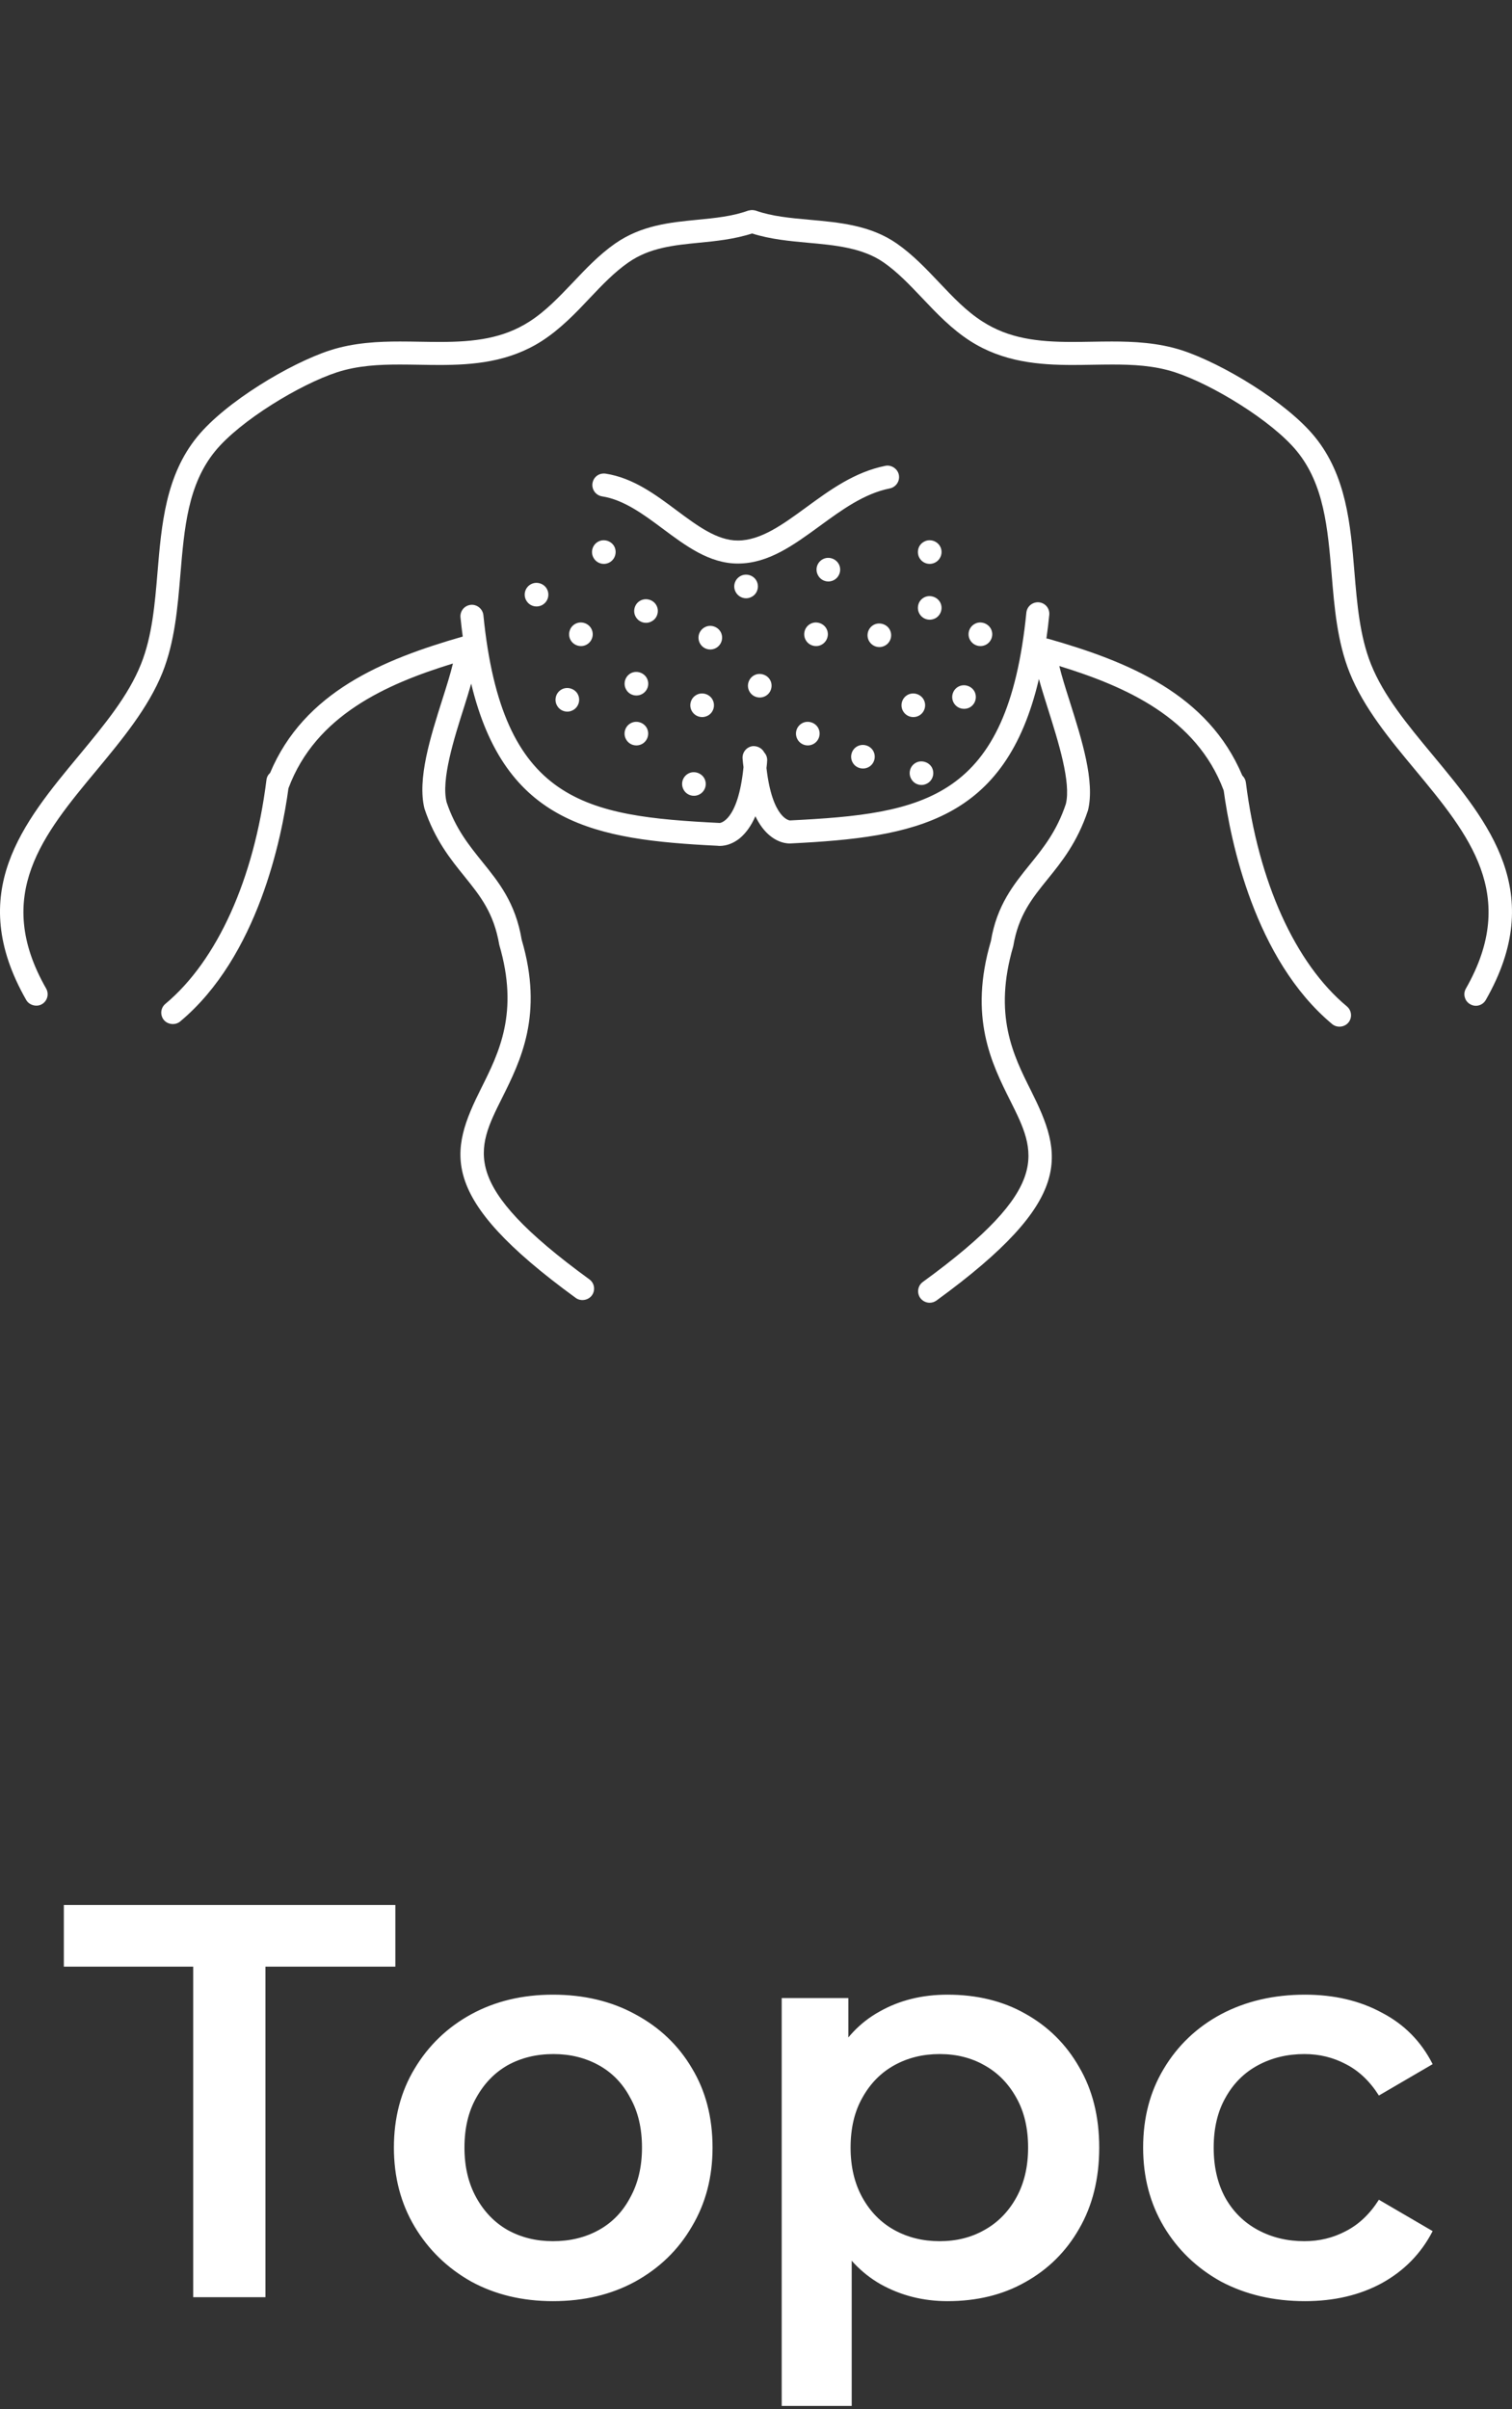 <svg width="27" height="43" viewBox="0 0 27 43" fill="none" xmlns="http://www.w3.org/2000/svg">
<rect x="0" y="0" width="27" height="43" fill="#333333" stroke="none"/>
<path d="M3.45 41V34.78L3.76 35.1H1.14V34H7.06V35.1H4.44L4.74 34.78V41H3.45ZM9.874 41.07C9.328 41.07 8.841 40.953 8.414 40.72C7.988 40.48 7.651 40.153 7.404 39.74C7.158 39.327 7.034 38.857 7.034 38.33C7.034 37.797 7.158 37.327 7.404 36.92C7.651 36.507 7.988 36.183 8.414 35.95C8.841 35.717 9.328 35.6 9.874 35.6C10.428 35.6 10.918 35.717 11.344 35.95C11.778 36.183 12.114 36.503 12.354 36.91C12.601 37.317 12.724 37.79 12.724 38.33C12.724 38.857 12.601 39.327 12.354 39.74C12.114 40.153 11.778 40.48 11.344 40.72C10.918 40.953 10.428 41.07 9.874 41.07ZM9.874 40C10.181 40 10.454 39.933 10.694 39.8C10.934 39.667 11.121 39.473 11.254 39.22C11.394 38.967 11.464 38.67 11.464 38.33C11.464 37.983 11.394 37.687 11.254 37.44C11.121 37.187 10.934 36.993 10.694 36.86C10.454 36.727 10.184 36.66 9.884 36.66C9.578 36.66 9.304 36.727 9.064 36.86C8.831 36.993 8.644 37.187 8.504 37.44C8.364 37.687 8.294 37.983 8.294 38.33C8.294 38.67 8.364 38.967 8.504 39.22C8.644 39.473 8.831 39.667 9.064 39.8C9.304 39.933 9.574 40 9.874 40ZM16.919 41.07C16.486 41.07 16.089 40.97 15.729 40.77C15.376 40.57 15.092 40.27 14.879 39.87C14.672 39.463 14.569 38.95 14.569 38.33C14.569 37.703 14.669 37.19 14.869 36.79C15.076 36.39 15.356 36.093 15.709 35.9C16.062 35.7 16.466 35.6 16.919 35.6C17.446 35.6 17.909 35.713 18.309 35.94C18.716 36.167 19.036 36.483 19.269 36.89C19.509 37.297 19.629 37.777 19.629 38.33C19.629 38.883 19.509 39.367 19.269 39.78C19.036 40.187 18.716 40.503 18.309 40.73C17.909 40.957 17.446 41.07 16.919 41.07ZM13.959 42.94V35.66H15.149V36.92L15.109 38.34L15.209 39.76V42.94H13.959ZM16.779 40C17.079 40 17.346 39.933 17.579 39.8C17.819 39.667 18.009 39.473 18.149 39.22C18.289 38.967 18.359 38.67 18.359 38.33C18.359 37.983 18.289 37.687 18.149 37.44C18.009 37.187 17.819 36.993 17.579 36.86C17.346 36.727 17.079 36.66 16.779 36.66C16.479 36.66 16.209 36.727 15.969 36.86C15.729 36.993 15.539 37.187 15.399 37.44C15.259 37.687 15.189 37.983 15.189 38.33C15.189 38.67 15.259 38.967 15.399 39.22C15.539 39.473 15.729 39.667 15.969 39.8C16.209 39.933 16.479 40 16.779 40ZM23.303 41.07C22.743 41.07 22.243 40.953 21.803 40.72C21.37 40.48 21.03 40.153 20.783 39.74C20.537 39.327 20.413 38.857 20.413 38.33C20.413 37.797 20.537 37.327 20.783 36.92C21.03 36.507 21.37 36.183 21.803 35.95C22.243 35.717 22.743 35.6 23.303 35.6C23.823 35.6 24.28 35.707 24.673 35.92C25.073 36.127 25.377 36.433 25.583 36.84L24.623 37.4C24.463 37.147 24.267 36.96 24.033 36.84C23.806 36.72 23.56 36.66 23.293 36.66C22.986 36.66 22.71 36.727 22.463 36.86C22.216 36.993 22.023 37.187 21.883 37.44C21.743 37.687 21.673 37.983 21.673 38.33C21.673 38.677 21.743 38.977 21.883 39.23C22.023 39.477 22.216 39.667 22.463 39.8C22.71 39.933 22.986 40 23.293 40C23.56 40 23.806 39.94 24.033 39.82C24.267 39.7 24.463 39.513 24.623 39.26L25.583 39.82C25.377 40.22 25.073 40.53 24.673 40.75C24.28 40.963 23.823 41.07 23.303 41.07Z" fill="white"/>
<path d="M25.586 13.478C25.134 12.934 24.707 12.419 24.481 11.852C24.282 11.354 24.233 10.773 24.186 10.207C24.116 9.36 24.042 8.485 23.476 7.793C22.971 7.175 21.822 6.486 21.108 6.253C20.68 6.114 20.234 6.095 19.854 6.095C19.736 6.095 19.618 6.097 19.5 6.099C19.382 6.101 19.264 6.103 19.147 6.103C18.527 6.103 18.017 6.041 17.547 5.74C17.255 5.554 17.02 5.305 16.769 5.04C16.539 4.798 16.302 4.547 16.015 4.347C15.547 4.021 14.993 3.97 14.455 3.922C14.11 3.891 13.784 3.861 13.498 3.76C13.487 3.755 13.477 3.755 13.466 3.753C13.439 3.748 13.415 3.748 13.388 3.754L13.361 3.759C13.074 3.862 12.774 3.891 12.455 3.922C11.962 3.97 11.454 4.02 10.984 4.347C10.697 4.548 10.461 4.798 10.229 5.043C9.978 5.306 9.743 5.554 9.453 5.74C8.982 6.041 8.473 6.103 7.854 6.103C7.736 6.103 7.619 6.101 7.5 6.099C7.382 6.097 7.264 6.095 7.145 6.095C6.766 6.095 6.321 6.114 5.892 6.253C5.177 6.486 4.029 7.174 3.524 7.793C2.957 8.486 2.884 9.363 2.813 10.211C2.766 10.773 2.718 11.354 2.518 11.852C2.292 12.42 1.864 12.935 1.412 13.481C0.41 14.687 -0.626 15.934 0.468 17.847C0.521 17.942 0.655 17.977 0.747 17.923C0.845 17.868 0.88 17.742 0.824 17.643C-0.129 15.977 0.772 14.892 1.73 13.741C2.182 13.196 2.649 12.632 2.901 12.005C3.121 11.454 3.172 10.843 3.222 10.245C3.291 9.424 3.355 8.648 3.842 8.052C4.288 7.507 5.359 6.859 6.019 6.644C6.392 6.523 6.779 6.506 7.142 6.506C7.255 6.506 7.37 6.508 7.492 6.51C7.61 6.512 7.728 6.514 7.847 6.514C8.449 6.514 9.087 6.463 9.674 6.087C10.01 5.871 10.286 5.581 10.53 5.322C10.755 5.084 10.969 4.86 11.22 4.685C11.6 4.419 12.035 4.376 12.495 4.331C12.769 4.304 13.109 4.271 13.43 4.167C13.755 4.271 14.108 4.303 14.421 4.332C14.902 4.375 15.402 4.42 15.781 4.685C16.031 4.859 16.244 5.084 16.473 5.325C16.729 5.595 16.994 5.874 17.325 6.086C17.912 6.462 18.552 6.514 19.155 6.514C19.272 6.514 19.39 6.512 19.508 6.51C19.627 6.508 19.744 6.506 19.861 6.506C20.222 6.506 20.607 6.522 20.981 6.644C21.64 6.858 22.711 7.507 23.158 8.052C23.644 8.647 23.709 9.423 23.779 10.245C23.828 10.837 23.878 11.449 24.1 12.004C24.352 12.634 24.82 13.199 25.274 13.744C26.227 14.893 27.128 15.977 26.177 17.643C26.149 17.692 26.142 17.746 26.157 17.799C26.171 17.852 26.205 17.896 26.253 17.923C26.284 17.941 26.319 17.951 26.355 17.951C26.428 17.951 26.496 17.911 26.532 17.847C27.626 15.935 26.59 14.687 25.586 13.478Z" fill="white"/>
<path d="M22.248 13.966C22.242 13.918 22.219 13.875 22.184 13.841C21.573 12.393 20.16 11.812 18.723 11.402C18.71 11.399 18.698 11.396 18.686 11.396C18.707 11.249 18.724 11.11 18.737 10.975C18.742 10.921 18.727 10.867 18.692 10.824C18.657 10.782 18.608 10.755 18.552 10.75L18.535 10.749C18.427 10.749 18.339 10.829 18.328 10.933C17.994 14.281 16.505 14.524 14.104 14.643C14.104 14.643 13.791 14.618 13.687 13.707L13.691 13.674C13.694 13.643 13.698 13.612 13.699 13.58C13.704 13.526 13.685 13.471 13.647 13.429C13.612 13.361 13.539 13.316 13.453 13.316H13.452C13.339 13.323 13.253 13.422 13.26 13.536C13.265 13.593 13.27 13.648 13.277 13.692C13.178 14.668 12.854 14.687 12.853 14.688C10.453 14.569 8.966 14.327 8.632 10.979C8.621 10.876 8.531 10.794 8.426 10.794L8.407 10.795C8.352 10.801 8.303 10.827 8.268 10.869C8.234 10.912 8.217 10.966 8.223 11.02C8.235 11.138 8.248 11.25 8.263 11.361C6.833 11.771 5.429 12.352 4.823 13.795C4.787 13.827 4.764 13.87 4.758 13.92C4.537 15.688 3.879 17.144 2.954 17.916C2.866 17.988 2.855 18.118 2.927 18.205C2.997 18.289 3.133 18.301 3.216 18.232C4.609 17.071 5.033 14.944 5.151 14.069L5.153 14.064C5.639 12.767 6.896 12.208 8.088 11.842C8.043 12.03 7.97 12.261 7.898 12.487C7.687 13.152 7.448 13.905 7.58 14.433C7.767 14.991 8.048 15.338 8.296 15.644C8.575 15.991 8.818 16.29 8.916 16.865C9.27 18.068 8.912 18.784 8.596 19.416C8.022 20.563 7.797 21.358 10.283 23.166C10.371 23.23 10.505 23.208 10.569 23.12C10.601 23.076 10.615 23.021 10.606 22.966C10.598 22.913 10.569 22.866 10.524 22.833C8.194 21.138 8.5 20.526 8.965 19.597C9.296 18.933 9.71 18.106 9.316 16.773C9.206 16.114 8.905 15.743 8.613 15.382C8.377 15.089 8.132 14.787 7.975 14.317C7.875 13.918 8.104 13.193 8.29 12.61C8.334 12.47 8.377 12.332 8.414 12.201C9.018 14.712 10.629 14.988 12.813 15.095C12.832 15.099 13.016 15.118 13.21 14.961C13.321 14.869 13.415 14.738 13.489 14.568C13.561 14.717 13.648 14.833 13.749 14.915C13.946 15.076 14.123 15.053 14.128 15.053C16.333 14.943 17.956 14.662 18.552 12.118C18.599 12.289 18.659 12.476 18.717 12.662C18.9 13.243 19.128 13.965 19.033 14.349C18.872 14.833 18.628 15.137 18.389 15.431C18.098 15.79 17.799 16.162 17.695 16.795C17.294 18.154 17.708 18.981 18.041 19.646C18.505 20.573 18.81 21.185 16.48 22.879C16.388 22.945 16.368 23.074 16.434 23.167C16.473 23.219 16.536 23.251 16.601 23.251C16.645 23.251 16.686 23.237 16.722 23.212C19.207 21.404 18.982 20.609 18.409 19.462C18.092 18.83 17.734 18.114 18.094 16.887C18.186 16.335 18.429 16.035 18.709 15.689C18.957 15.383 19.237 15.036 19.428 14.464C19.556 13.951 19.317 13.198 19.107 12.534L19.099 12.508C19.027 12.281 18.959 12.066 18.916 11.887C20.108 12.253 21.364 12.813 21.849 14.101L21.853 14.117C21.973 14.994 22.399 17.119 23.788 18.277C23.872 18.348 24.007 18.336 24.078 18.251C24.15 18.165 24.139 18.035 24.052 17.962C23.127 17.192 22.469 15.735 22.248 13.966Z" fill="white"/>
<path d="M16.02 8.629C16.051 8.583 16.061 8.529 16.051 8.475C16.03 8.366 15.915 8.291 15.809 8.314C15.261 8.424 14.82 8.745 14.395 9.056C13.979 9.36 13.586 9.647 13.175 9.647C12.805 9.647 12.455 9.386 12.085 9.111C11.702 8.825 11.305 8.529 10.813 8.453C10.695 8.438 10.598 8.514 10.58 8.625C10.563 8.737 10.64 8.841 10.751 8.859C11.14 8.919 11.495 9.183 11.84 9.44C12.248 9.744 12.669 10.058 13.175 10.058C13.719 10.058 14.165 9.733 14.637 9.389C15.027 9.104 15.429 8.809 15.89 8.717C15.943 8.706 15.989 8.675 16.02 8.629Z" fill="white"/>
<path d="M13.523 10.533C13.541 10.48 13.537 10.423 13.512 10.372C13.462 10.27 13.331 10.226 13.229 10.278C13.124 10.33 13.082 10.457 13.134 10.56C13.17 10.632 13.243 10.678 13.324 10.678C13.356 10.678 13.389 10.67 13.417 10.655C13.468 10.63 13.506 10.587 13.523 10.533Z" fill="white"/>
<path d="M14.886 10.356C14.937 10.33 14.974 10.287 14.992 10.233C15.01 10.18 15.006 10.123 14.981 10.073C14.93 9.972 14.802 9.926 14.698 9.978C14.593 10.03 14.551 10.157 14.604 10.261C14.639 10.333 14.712 10.378 14.792 10.378C14.825 10.378 14.857 10.37 14.886 10.356Z" fill="white"/>
<path d="M15.797 11.526C15.901 11.475 15.943 11.347 15.891 11.243C15.842 11.143 15.711 11.098 15.608 11.149C15.505 11.2 15.462 11.328 15.514 11.432C15.55 11.503 15.622 11.549 15.704 11.549C15.736 11.549 15.766 11.541 15.797 11.526Z" fill="white"/>
<path d="M17.12 12.252C17.016 12.304 16.974 12.431 17.026 12.535C17.062 12.607 17.135 12.651 17.215 12.651C17.248 12.651 17.279 12.644 17.309 12.63C17.413 12.578 17.455 12.451 17.404 12.346C17.353 12.245 17.223 12.2 17.12 12.252Z" fill="white"/>
<path d="M15.315 13.317C15.212 13.368 15.169 13.496 15.221 13.6C15.256 13.672 15.329 13.716 15.41 13.716C15.443 13.716 15.474 13.709 15.505 13.694C15.608 13.642 15.65 13.515 15.598 13.411C15.548 13.31 15.418 13.265 15.315 13.317Z" fill="white"/>
<path d="M14.761 11.226C14.71 11.124 14.579 11.08 14.478 11.131C14.427 11.156 14.389 11.2 14.372 11.253C14.354 11.307 14.358 11.364 14.383 11.414C14.418 11.486 14.492 11.531 14.572 11.531C14.605 11.531 14.637 11.524 14.666 11.509C14.77 11.457 14.813 11.329 14.761 11.226Z" fill="white"/>
<path d="M16.602 10.064C16.635 10.064 16.666 10.056 16.697 10.041C16.8 9.989 16.843 9.862 16.791 9.758C16.74 9.657 16.61 9.612 16.509 9.664C16.457 9.689 16.419 9.732 16.402 9.785C16.385 9.838 16.388 9.896 16.413 9.947C16.448 10.019 16.521 10.064 16.602 10.064Z" fill="white"/>
<path d="M16.413 10.943C16.448 11.015 16.521 11.06 16.602 11.06C16.634 11.06 16.667 11.052 16.697 11.038C16.8 10.986 16.843 10.859 16.791 10.755C16.74 10.654 16.608 10.61 16.508 10.66C16.457 10.685 16.419 10.728 16.402 10.781C16.385 10.835 16.388 10.892 16.413 10.943Z" fill="white"/>
<path d="M17.508 11.531C17.541 11.531 17.573 11.523 17.602 11.509C17.706 11.457 17.749 11.329 17.696 11.226C17.645 11.124 17.512 11.08 17.414 11.131C17.363 11.156 17.325 11.199 17.307 11.252C17.289 11.306 17.293 11.364 17.318 11.414C17.355 11.486 17.427 11.531 17.508 11.531Z" fill="white"/>
<path d="M14.331 12.904C14.281 12.929 14.243 12.972 14.225 13.025C14.207 13.079 14.211 13.136 14.236 13.187C14.271 13.259 14.345 13.304 14.425 13.304C14.458 13.304 14.49 13.296 14.519 13.282C14.623 13.23 14.666 13.102 14.614 12.999C14.564 12.897 14.432 12.853 14.331 12.904Z" fill="white"/>
<path d="M16.215 12.398C16.111 12.45 16.069 12.576 16.12 12.681C16.156 12.753 16.228 12.798 16.309 12.798C16.342 12.798 16.373 12.791 16.404 12.776C16.507 12.724 16.55 12.597 16.498 12.493C16.447 12.391 16.317 12.347 16.215 12.398Z" fill="white"/>
<path d="M16.361 13.61C16.311 13.635 16.273 13.678 16.255 13.731C16.238 13.785 16.241 13.842 16.267 13.893C16.302 13.965 16.375 14.01 16.455 14.01C16.488 14.01 16.52 14.002 16.549 13.987C16.6 13.962 16.637 13.919 16.655 13.865C16.673 13.812 16.668 13.754 16.644 13.704C16.594 13.604 16.461 13.559 16.361 13.61Z" fill="white"/>
<path d="M12.873 11.287C12.823 11.185 12.692 11.14 12.591 11.192C12.54 11.217 12.502 11.261 12.484 11.314C12.466 11.367 12.471 11.425 12.495 11.475C12.531 11.547 12.603 11.592 12.684 11.592C12.717 11.592 12.748 11.584 12.777 11.57C12.882 11.518 12.924 11.391 12.873 11.287Z" fill="white"/>
<path d="M10.594 9.947C10.63 10.019 10.702 10.064 10.783 10.064C10.816 10.064 10.847 10.056 10.876 10.042C10.98 9.991 11.023 9.863 10.972 9.758C10.921 9.657 10.791 9.612 10.688 9.664C10.584 9.716 10.542 9.843 10.594 9.947Z" fill="white"/>
<path d="M12.298 13.803C12.247 13.828 12.21 13.871 12.191 13.925C12.174 13.979 12.178 14.037 12.203 14.086C12.237 14.158 12.312 14.203 12.392 14.203C12.424 14.203 12.457 14.195 12.485 14.181C12.59 14.129 12.633 14.003 12.58 13.897C12.529 13.797 12.399 13.752 12.298 13.803Z" fill="white"/>
<path d="M13.567 12.449C13.6 12.449 13.633 12.441 13.661 12.427C13.712 12.402 13.75 12.358 13.767 12.305C13.785 12.251 13.781 12.194 13.756 12.144C13.705 12.042 13.573 11.999 13.474 12.049C13.423 12.074 13.386 12.117 13.368 12.17C13.349 12.223 13.353 12.281 13.378 12.332C13.414 12.405 13.487 12.449 13.567 12.449Z" fill="white"/>
<path d="M11.736 10.971C11.754 10.918 11.75 10.86 11.725 10.811C11.676 10.709 11.544 10.665 11.442 10.716C11.391 10.741 11.353 10.785 11.336 10.838C11.318 10.891 11.322 10.949 11.347 10.999C11.383 11.071 11.456 11.116 11.536 11.116C11.569 11.116 11.601 11.108 11.63 11.093C11.681 11.068 11.719 11.025 11.736 10.971Z" fill="white"/>
<path d="M12.727 12.493C12.677 12.391 12.546 12.347 12.445 12.398C12.394 12.423 12.356 12.466 12.338 12.52C12.32 12.573 12.324 12.631 12.349 12.681C12.385 12.753 12.458 12.798 12.539 12.798C12.571 12.798 12.603 12.79 12.633 12.776C12.737 12.725 12.779 12.597 12.727 12.493Z" fill="white"/>
<path d="M11.27 12.904C11.219 12.929 11.181 12.973 11.164 13.026C11.146 13.079 11.15 13.137 11.175 13.187C11.21 13.259 11.283 13.304 11.364 13.304C11.396 13.304 11.429 13.296 11.458 13.282C11.562 13.23 11.604 13.103 11.553 12.999C11.502 12.897 11.372 12.853 11.27 12.904Z" fill="white"/>
<path d="M11.553 12.108C11.502 12.007 11.372 11.962 11.27 12.013C11.166 12.065 11.124 12.193 11.176 12.297C11.211 12.369 11.284 12.413 11.364 12.413C11.397 12.413 11.43 12.405 11.458 12.391C11.509 12.366 11.547 12.322 11.565 12.269C11.583 12.216 11.578 12.158 11.553 12.108Z" fill="white"/>
<path d="M9.581 10.824C9.614 10.824 9.646 10.816 9.675 10.802C9.78 10.749 9.822 10.623 9.77 10.519C9.72 10.417 9.59 10.373 9.487 10.424C9.382 10.476 9.34 10.603 9.392 10.707C9.429 10.78 9.501 10.824 9.581 10.824Z" fill="white"/>
<path d="M10.036 12.301C9.986 12.326 9.948 12.37 9.931 12.422C9.913 12.476 9.917 12.534 9.942 12.583C9.977 12.656 10.05 12.701 10.131 12.701C10.164 12.701 10.195 12.693 10.225 12.678C10.276 12.653 10.313 12.609 10.331 12.556C10.349 12.503 10.345 12.445 10.32 12.395C10.27 12.293 10.138 12.25 10.036 12.301Z" fill="white"/>
<path d="M10.28 11.131C10.229 11.156 10.191 11.2 10.174 11.253C10.155 11.307 10.16 11.364 10.184 11.414C10.22 11.486 10.294 11.531 10.374 11.531C10.406 11.531 10.438 11.524 10.468 11.509C10.572 11.457 10.614 11.33 10.562 11.226C10.512 11.124 10.382 11.08 10.28 11.131Z" fill="white"/>
</svg>
